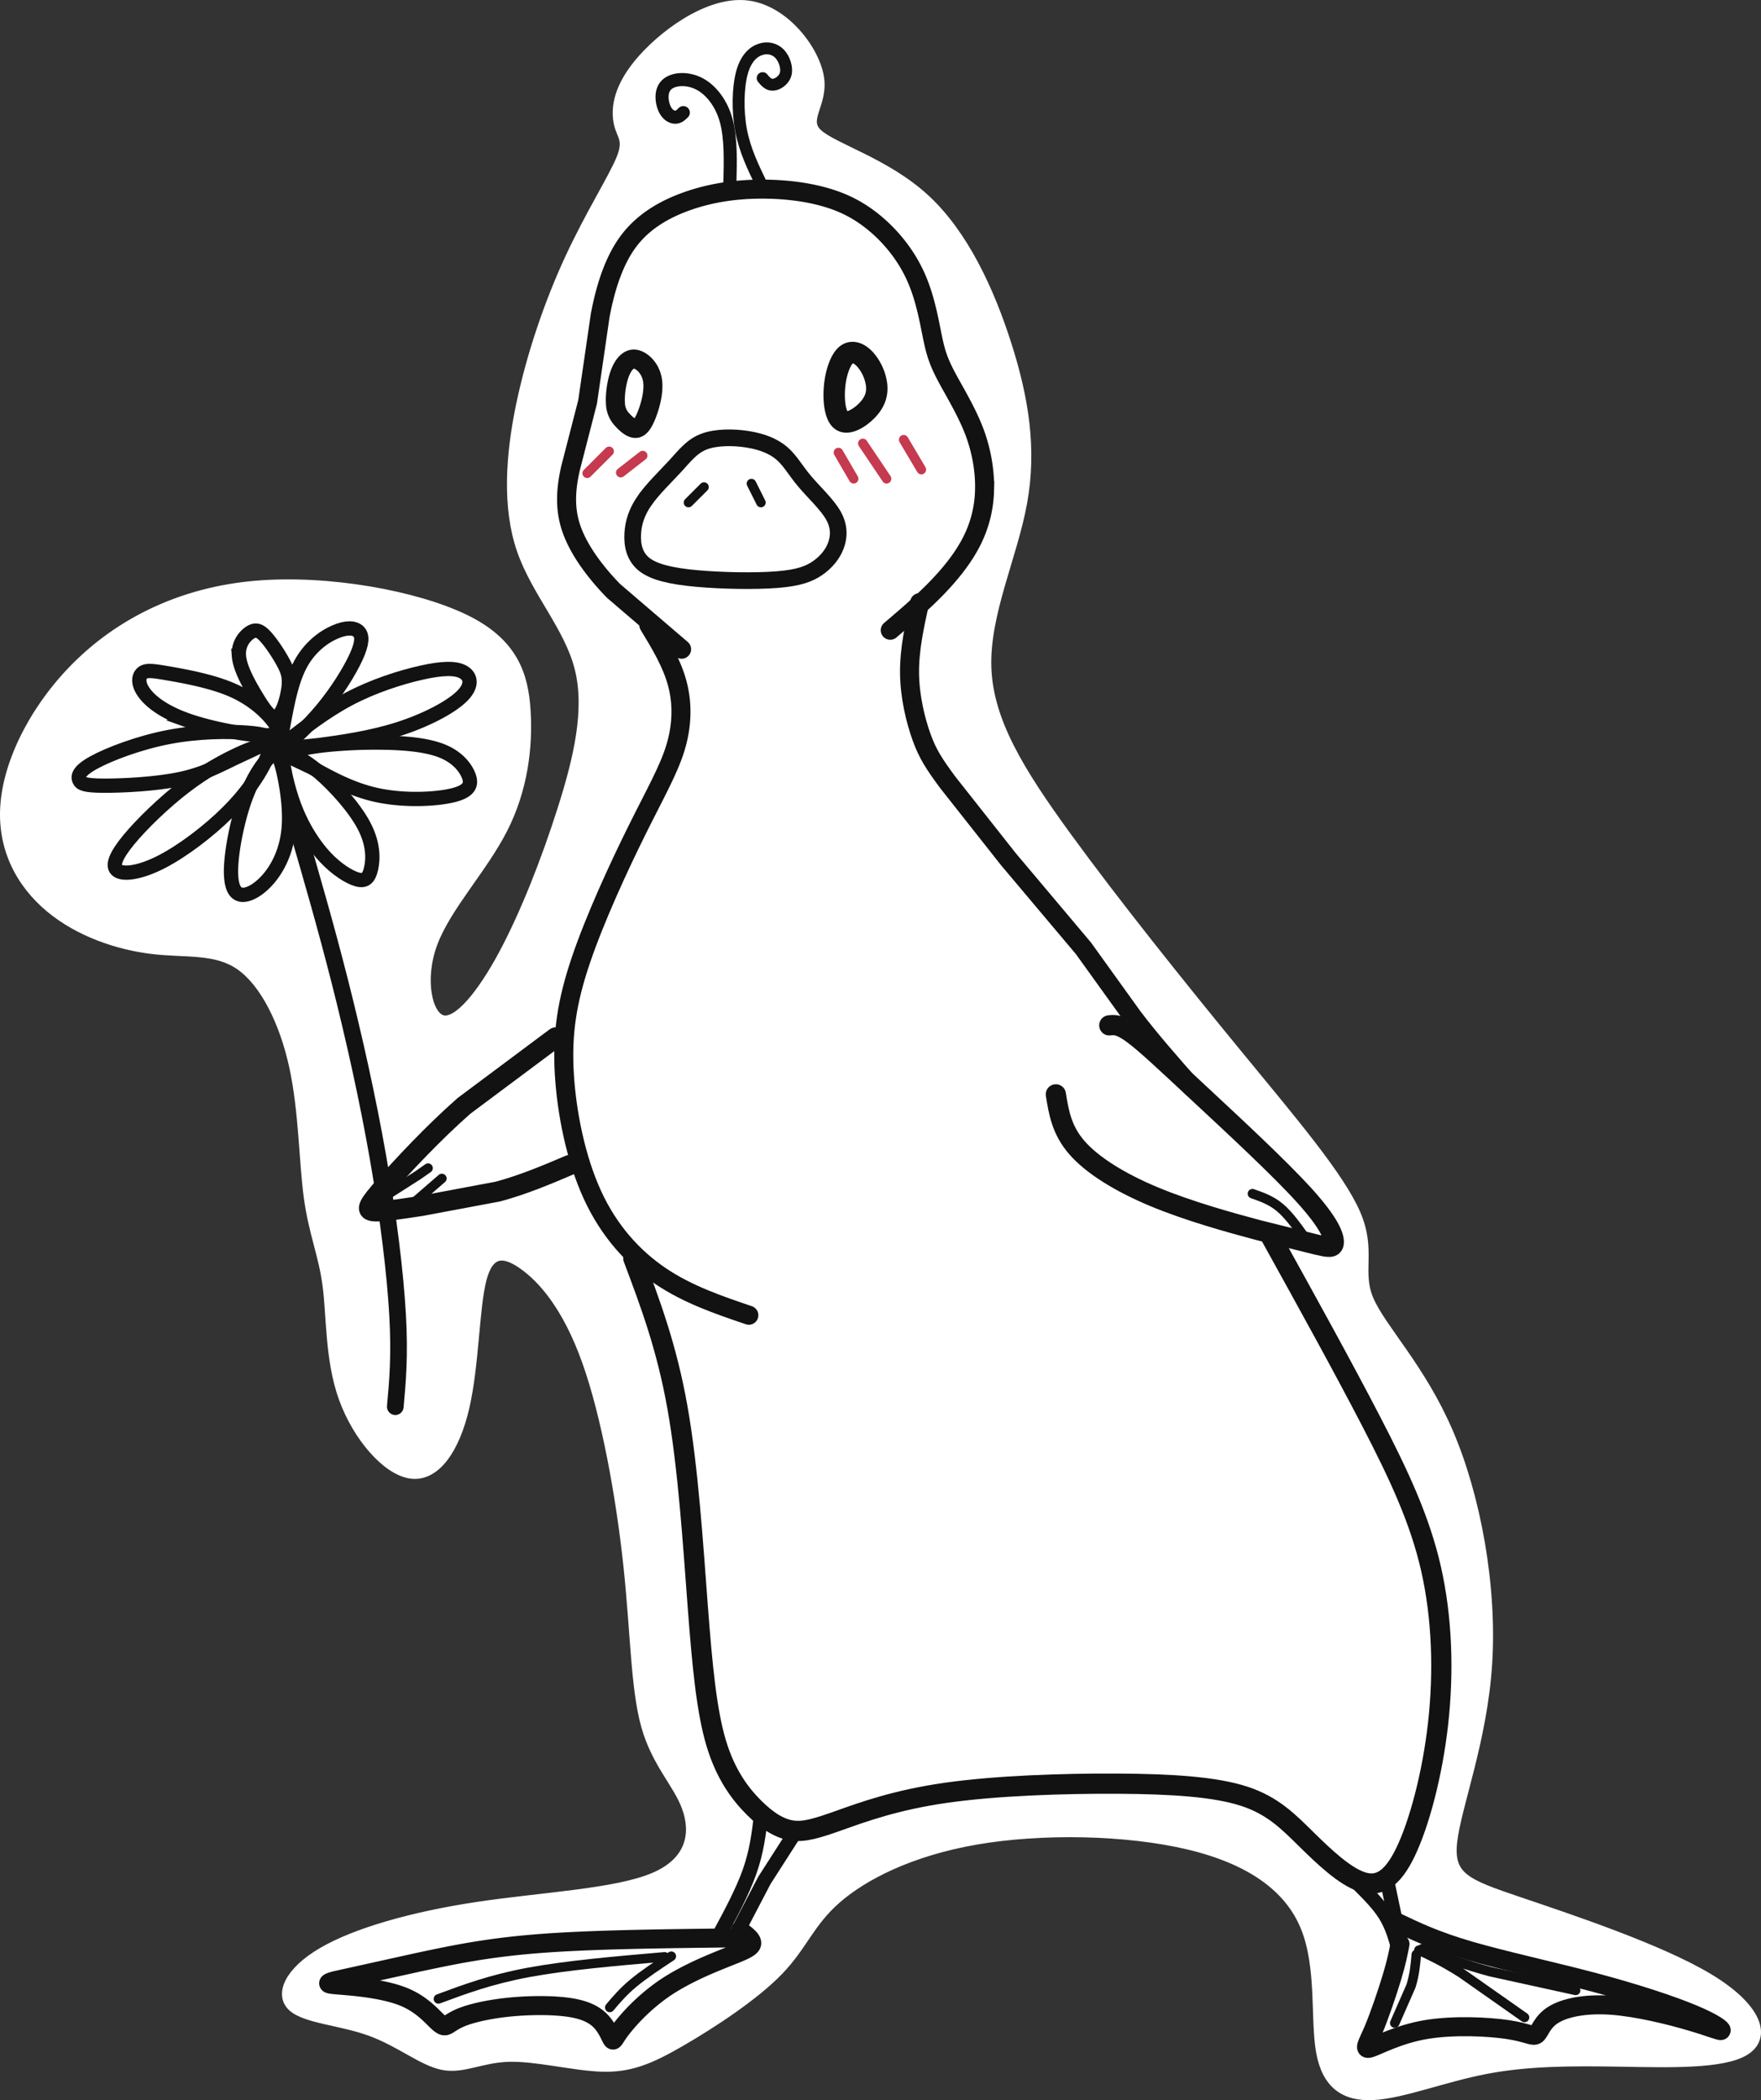 <svg xmlns="http://www.w3.org/2000/svg" width="559.654" height="667.17" viewBox="0 0 148.075 176.522" xmlns:v="https://vecta.io/nano"><rect x="0" y="0" width="148.075" height="176.522" fill="#333333" stroke="none"/><style><![CDATA[.B{stroke-linecap:round}.C{stroke-width:.8}.D{stroke-width:1.599}.E{stroke-width:.799}]]></style><path d="M57.733 151.911c.752 2.051.479 4.512-2.735 5.879s-9.366 1.641-14.835 2.461-10.254 2.188-13.057 3.828-3.623 3.555-2.526 4.58 4.099 1.162 6.594 2.08 4.341 2.5 6.051 2.842 3.213-.615 5.537-.684 5.469.752 7.837.83 4.058-.625 6.655-2.129 6.153-3.828 8.204-5.948 2.598-4.033 4.854-6.016 6.221-4.033 11.758-4.99 12.647-.82 17.843.41 8.477 3.555 9.844 6.905.82 7.725 1.299 10.459 1.983 3.828 4.444 3.692 5.879-1.504 9.434-2.188 7.246-.684 11.348-.615 8.614.205 10.459-.957 1.025-3.623-3.076-6.084-11.485-4.922-15.928-6.426-5.948-2.051-5.606-5.059 2.529-8.477 2.94-14.971-.957-14.014-3.281-19.415-5.606-8.682-6.664-11.099.238-4.145-1.129-7.29-5.332-7.793-10.049-13.536S93.76 75.891 89.726 70.354s-6.631-9.776-6.768-14.288 2.188-9.297 3.008-13.809.137-8.75-1.299-13.262-3.623-9.297-6.905-12.305-7.657-4.239-8.987-5.447.511-2.483.1-4.808S65.868.692 62.655.418s-7.041 2.598-8.955 4.922-1.914 4.102-1.668 5.114.848 1.313.164 2.953-2.598 4.649-4.307 8.34-3.213 8.067-4.097 12.306-1.167 8.613.064 12.168 3.965 6.426 4.854 9.913-.068 7.588-1.436 11.895-3.145 8.819-4.957 12.196-3.793 5.783-5.078 5.506-1.997-3.415-.835-6.491 4.17-6.221 5.879-9.571 2.119-6.905 1.934-9.919-1.045-5.736-5.147-7.719-11.485-3.35-17.61-2.817-11.102 3.022-14.725 6.508S.786 63.722.445 67.482s1.299 6.768 3.76 8.819 5.742 3.145 8.614 3.486 5.332-.068 7.383 1.367 3.692 4.717 4.512 8.477.82 7.998 1.231 11.006 1.231 4.785 1.575 7.383.202 6.289 1.365 9.502 3.623 6.084 5.674 6.358 3.692-2.051 4.512-5.606.82-8.34 1.436-10.733 1.846-2.393 3.487-1.231 3.692 3.486 5.332 8.067 2.871 11.417 3.486 17.159.615 10.391 1.504 13.536 2.666 4.785 3.418 6.836z" fill="#fff" stroke="#fff" class="C"/><g fill="none"><g stroke="#121212"><g class="B D"><path d="M57.312 54.567l-5.728-4.907c-1.668-1.716-2.973-3.553-3.555-5.269s-.433-3.408-.046-5.075l1.426-5.535 1.056-7.253c.452-2.419 1.191-4.687 2.424-6.306s2.973-2.635 4.882-3.311 3.988-1.015 6.308-1.015 4.882.338 6.949 1.269 3.686 2.501 4.749 3.976 1.595 2.876 1.958 4.181.556 2.514.773 3.48.459 1.692 1.088 2.876 1.644 2.828 2.292 4.496.947 3.456.898 5.051a9.95 9.95 0 0 1-1.16 4.423c-.725 1.378-1.789 2.683-2.973 3.891s-2.489 2.32-3.795 3.432"/><path d="M77.325 50.652c-.435 1.982-.87 3.964-.846 5.946s.508 3.964 1.015 5.366 1.039 2.224 2.199 3.795l5.076 6.429 6.332 7.517 4.157 5.777c1.402 1.861 3.19 3.891 4.979 5.922m-45.68-38.867c.967 1.595 1.934 3.19 2.393 4.907s.411 3.553-.159 5.42-1.702 3.837-3.249 6.955-3.529 7.42-4.713 10.925-1.571 6.212-1.378 9.499.967 7.154 2.369 10.2 3.432 5.269 5.728 6.816 4.858 2.417 7.42 3.287"/></g><path d="M53.252 105.759c1.418 3.764 2.804 7.444 3.71 12.532s1.317 11.541 1.704 16.653.749 8.882 1.559 11.577 2.067 4.314 3.192 5.432 2.162 1.759 3.201 1.904 2.103-.193 4.012-.87 4.665-1.692 8.87-2.296 9.861-.798 14.479-.773 8.192.266 10.621 1.051 3.758 2.164 5.257 3.638 3.19 3.07 4.616 3.553 2.586-.145 3.722-2.514 2.248-6.477 2.731-10.804.338-8.87-.595-12.984-2.692-7.875-5.061-12.443-5.366-9.982-8.363-15.396M88.782 91.982c.242 1.499.483 2.997 1.764 4.471s3.601 2.925 6.495 4.131 6.387 2.177 8.852 2.83l4.858 1.208c.943.218 1.378.314 1.402-.193s-.363-1.619-2.49-3.964-5.994-5.922-8.798-8.532-4.544-4.254-5.632-5.051-1.523-.749-1.958-.701m-46.549 1.016l-7.71 5.752c-2.586 2.272-5.197 5.076-6.623 6.695s-1.668 2.054-1.039 2.151 2.127-.145 4.057-.435l6.457-1.209c2.151-.58 4.085-1.402 6.018-2.224" stroke-width="1.699" class="B"/><path d="M33.239 118.231c.193-2.127.387-4.254.193-7.71s-.773-8.242-1.644-13.221-2.03-10.151-3.215-14.816-2.393-8.822-3.601-12.979" stroke-width="1.4" class="B"/><path d="M63.983 15.412c-.677-1.402-1.354-2.804-1.668-4.447s-.265-3.625.073-4.858.967-1.764 1.565-1.959 1.19-.047 1.594.366.66 1.182.515 1.714-.677.87-1.063.894-.628-.266-.87-.556" class="B"/><path d="M61.373 15.412c.048-1.885.097-3.771-.302-5.254s-1.293-2.625-2.306-3.133-2.177-.411-2.709.097-.435 1.426-.193 1.982.628.749.918.749.483-.193.677-.387" stroke-width="1.1" class="B"/><path d="M54.219 42.047c.677-.967 1.74-1.982 2.562-2.876s1.402-1.668 2.417-2.054 2.465-.387 3.674-.193 2.175.58 2.876 1.184 1.136 1.426 1.909 2.344 1.885 1.934 2.417 2.876.483 1.813.205 2.548-.834 1.392-1.535 1.875-1.571.822-3.408.967-4.641.097-6.768-.097-3.577-.532-4.399-1.184-1.015-1.619-.967-2.562.338-1.861 1.015-2.828z" stroke-width="1.4"/><path d="M70.78 35.362c.582.368 1.605-.292 2.214-.96s.802-1.345.711-2.09a4.03 4.03 0 0 0-.95-2.09c-.483-.532-1.075-.782-1.556-.429s-.889 1.404-1.014 2.604.014 2.597.595 2.965z" stroke-width="1.798"/><path d="M54.313 35.026c.336-.785.717-2.113.547-3.104s-.889-1.645-1.448-1.734-1.031.471-1.309 1.243-.4 1.798-.352 2.482a2.03 2.03 0 0 0 .57 1.365c.303.34.689.678 1.028.727s.628-.193.964-.978z" stroke-width="1.598"/><g class="B"><path d="M63.988 152.628c-.182 1.504-.363 3.008-.966 4.707s-1.626 3.593-2.65 5.487m6.59-8.963l-2.693 4.197-2.391 4.579" stroke-width="1.199"/><path d="M61.424 162.883c-5.879.068-11.758.137-16.134.479s-7.246.957-10.148 1.572l-6.959 1.539c-1.111.308-.393.308.974.427s3.384.359 4.802.94 2.239 1.504 2.735 1.983.667.513.914.384.607-.452 1.478-.76 2.273-.615 3.948-.769 3.623-.154 4.973.068 2.102.667 2.598 1.231.735 1.248.872 1.436.171-.12.812-.948a16.73 16.73 0 0 1 3.518-3.31c1.596-1.096 3.497-1.911 4.894-2.474s2.295-.873 2.475-1.226-.384-.775-.931-1.185" class="D"/><path d="M114.235 158.371c.855.855 1.709 1.709 2.273 2.632s.837 1.914 1.111 2.905m-1.026-6.05l.667 3.179.461 3.179" stroke-width="1.2"/><path d="M117.414 161.55c1.641.786 3.281 1.572 6.149 2.409s6.977 1.727 10.509 2.665 6.517 1.933 8.311 2.685 2.41 1.265 2.341 1.35-.82-.256-2.568-.77-4.474-1.195-6.696-1.349-3.931.222-4.871.82-1.111 1.419-1.401 1.641-.701-.154-2.376-.41-4.614-.393-6.915-.004-3.989 1.32-4.647 1.536-.265-.319.242-1.517 1.167-3.143 1.557-4.442.533-2.05.67-2.768" class="D"/></g><g stroke-width="1.2"><path d="M23.85 64.423c.162.872.487 2.341 1.077 3.769s1.444 2.811 2.401 3.837 2.017 1.692 2.696 1.884.996-.107 1.175-.893.23-2.034-.573-3.581-2.461-3.375-3.76-4.495-2.239-1.53-2.709-1.598-.47.205-.308 1.077z"/><path d="M24.406 63.167c.53-.145 1.521-.385 3.033-.547a41.26 41.26 0 0 1 5.367-.188c1.82.06 3.427.265 4.555.769s1.777 1.307 2.044 1.991.144 1.281-1.275 1.64-4.136.496-6.452-.009-4.23-1.649-5.486-2.324l-2.119-1.008c-.265-.128-.197-.179.333-.325zm-.684 1.265c.308 1.154.701 3.324.555 5.136s-.829 3.264-1.675 4.264-1.854 1.547-2.461 1.333-.812-1.188-.677-2.786.617-3.854 1.258-5.52 1.444-2.76 1.957-3.239.735-.342 1.043.812z"/><path d="M19.133 68.286c-1.564 1.555-3.734 3.213-5.521 4.136s-3.186 1.111-3.716.76-.188-1.239.923-2.589 2.991-3.162 4.731-4.493 3.353-2.189 4.524-2.728 1.906-.761 2.256-.632.316.607-.179 1.572-1.453 2.418-3.017 3.974zm5.264-6.179c1.017-.778 2.846-2.247 4.922-3.35s4.401-1.837 6.127-2.222 2.854-.419 3.504-.051.82 1.137-.145 2.068-3.068 2.025-5.376 2.752-4.818 1.085-6.596 1.316l-3.239.342c-.419.009-.214-.077.803-.855z"/><path d="M15.083 65.491c-2.025.419-4.811.555-6.375.547s-1.906-.162-2.042-.47-.068-.769 1.222-1.478 3.803-1.666 6.306-2.145 4.999-.479 6.534-.369 2.122.334 1.777.703-1.604.879-2.868 1.486-2.529 1.307-4.555 1.726zm8.673-4.178c.273-1.384.615-3.692 1.41-5.29s2.042-2.487 3.008-2.905 1.649-.367 1.983-.026.316.974-.222 2.145-1.598 2.88-2.829 4.367-2.632 2.752-3.23 3.153-.393-.06-.12-1.444z"/><path d="M15.673 60.509c-2.051-.735-3.145-1.658-3.632-2.401s-.367-1.307-.043-1.555.855-.179 2.23.06 3.598.649 5.272 1.376 2.803 1.769 3.419 2.553.717 1.284-.736 1.267-4.461-.564-6.512-1.299zm5.887-1.957c-.658-1.085-1.393-2.418-1.47-3.427a2.12 2.12 0 0 1 .966-1.974c.462-.282.803-.162 1.29.376s1.119 1.495 1.504 2.222.521 1.222.402 2.111-.496 2.171-.974 2.393-1.06-.615-1.718-1.701z"/></g><path d="M109.723 104.022c-.684-.957-1.367-1.914-2.102-2.529s-1.521-.889-2.307-1.162m-74.178 1.005l3.997-2.552.861-.602" class="B C"/><path d="M34.762 101.118l2.393-2.067" class="B E"/><path d="M57.892 42.241l1.305-1.305m4.786 1.305l-.798-1.595M36.865 168.01c2.205-.82 4.409-1.641 7.58-2.23s7.306-.949 11.442-1.307" class="C B"/><path d="M51.272 168.728c.564-.667 1.128-1.333 1.991-2.051s2.025-1.487 3.187-2.256" class="B E"/><path d="M128.191 169.568l-5.299-3.722c-1.48-.943-2.532-1.438-3.583-1.934m-2.031 6.127l1.366-3.112c.302-.961.375-1.807.447-2.653m13.397 3.018l-7.181-1.573c-2.156-.582-3.945-1.247-5.74-1.913" class="C B"/></g><g stroke="#c53a4e" class="B"><path d="M70.5 38.035l1.282 2.205" class="E"/><path d="M72.55 37.266l2 2.974m1.436-3.282l1.487 2.512m-23.432-1.179l-1.846 1.436m-.974-1.794l-1.846 1.846" class="C"/></g></g></svg>